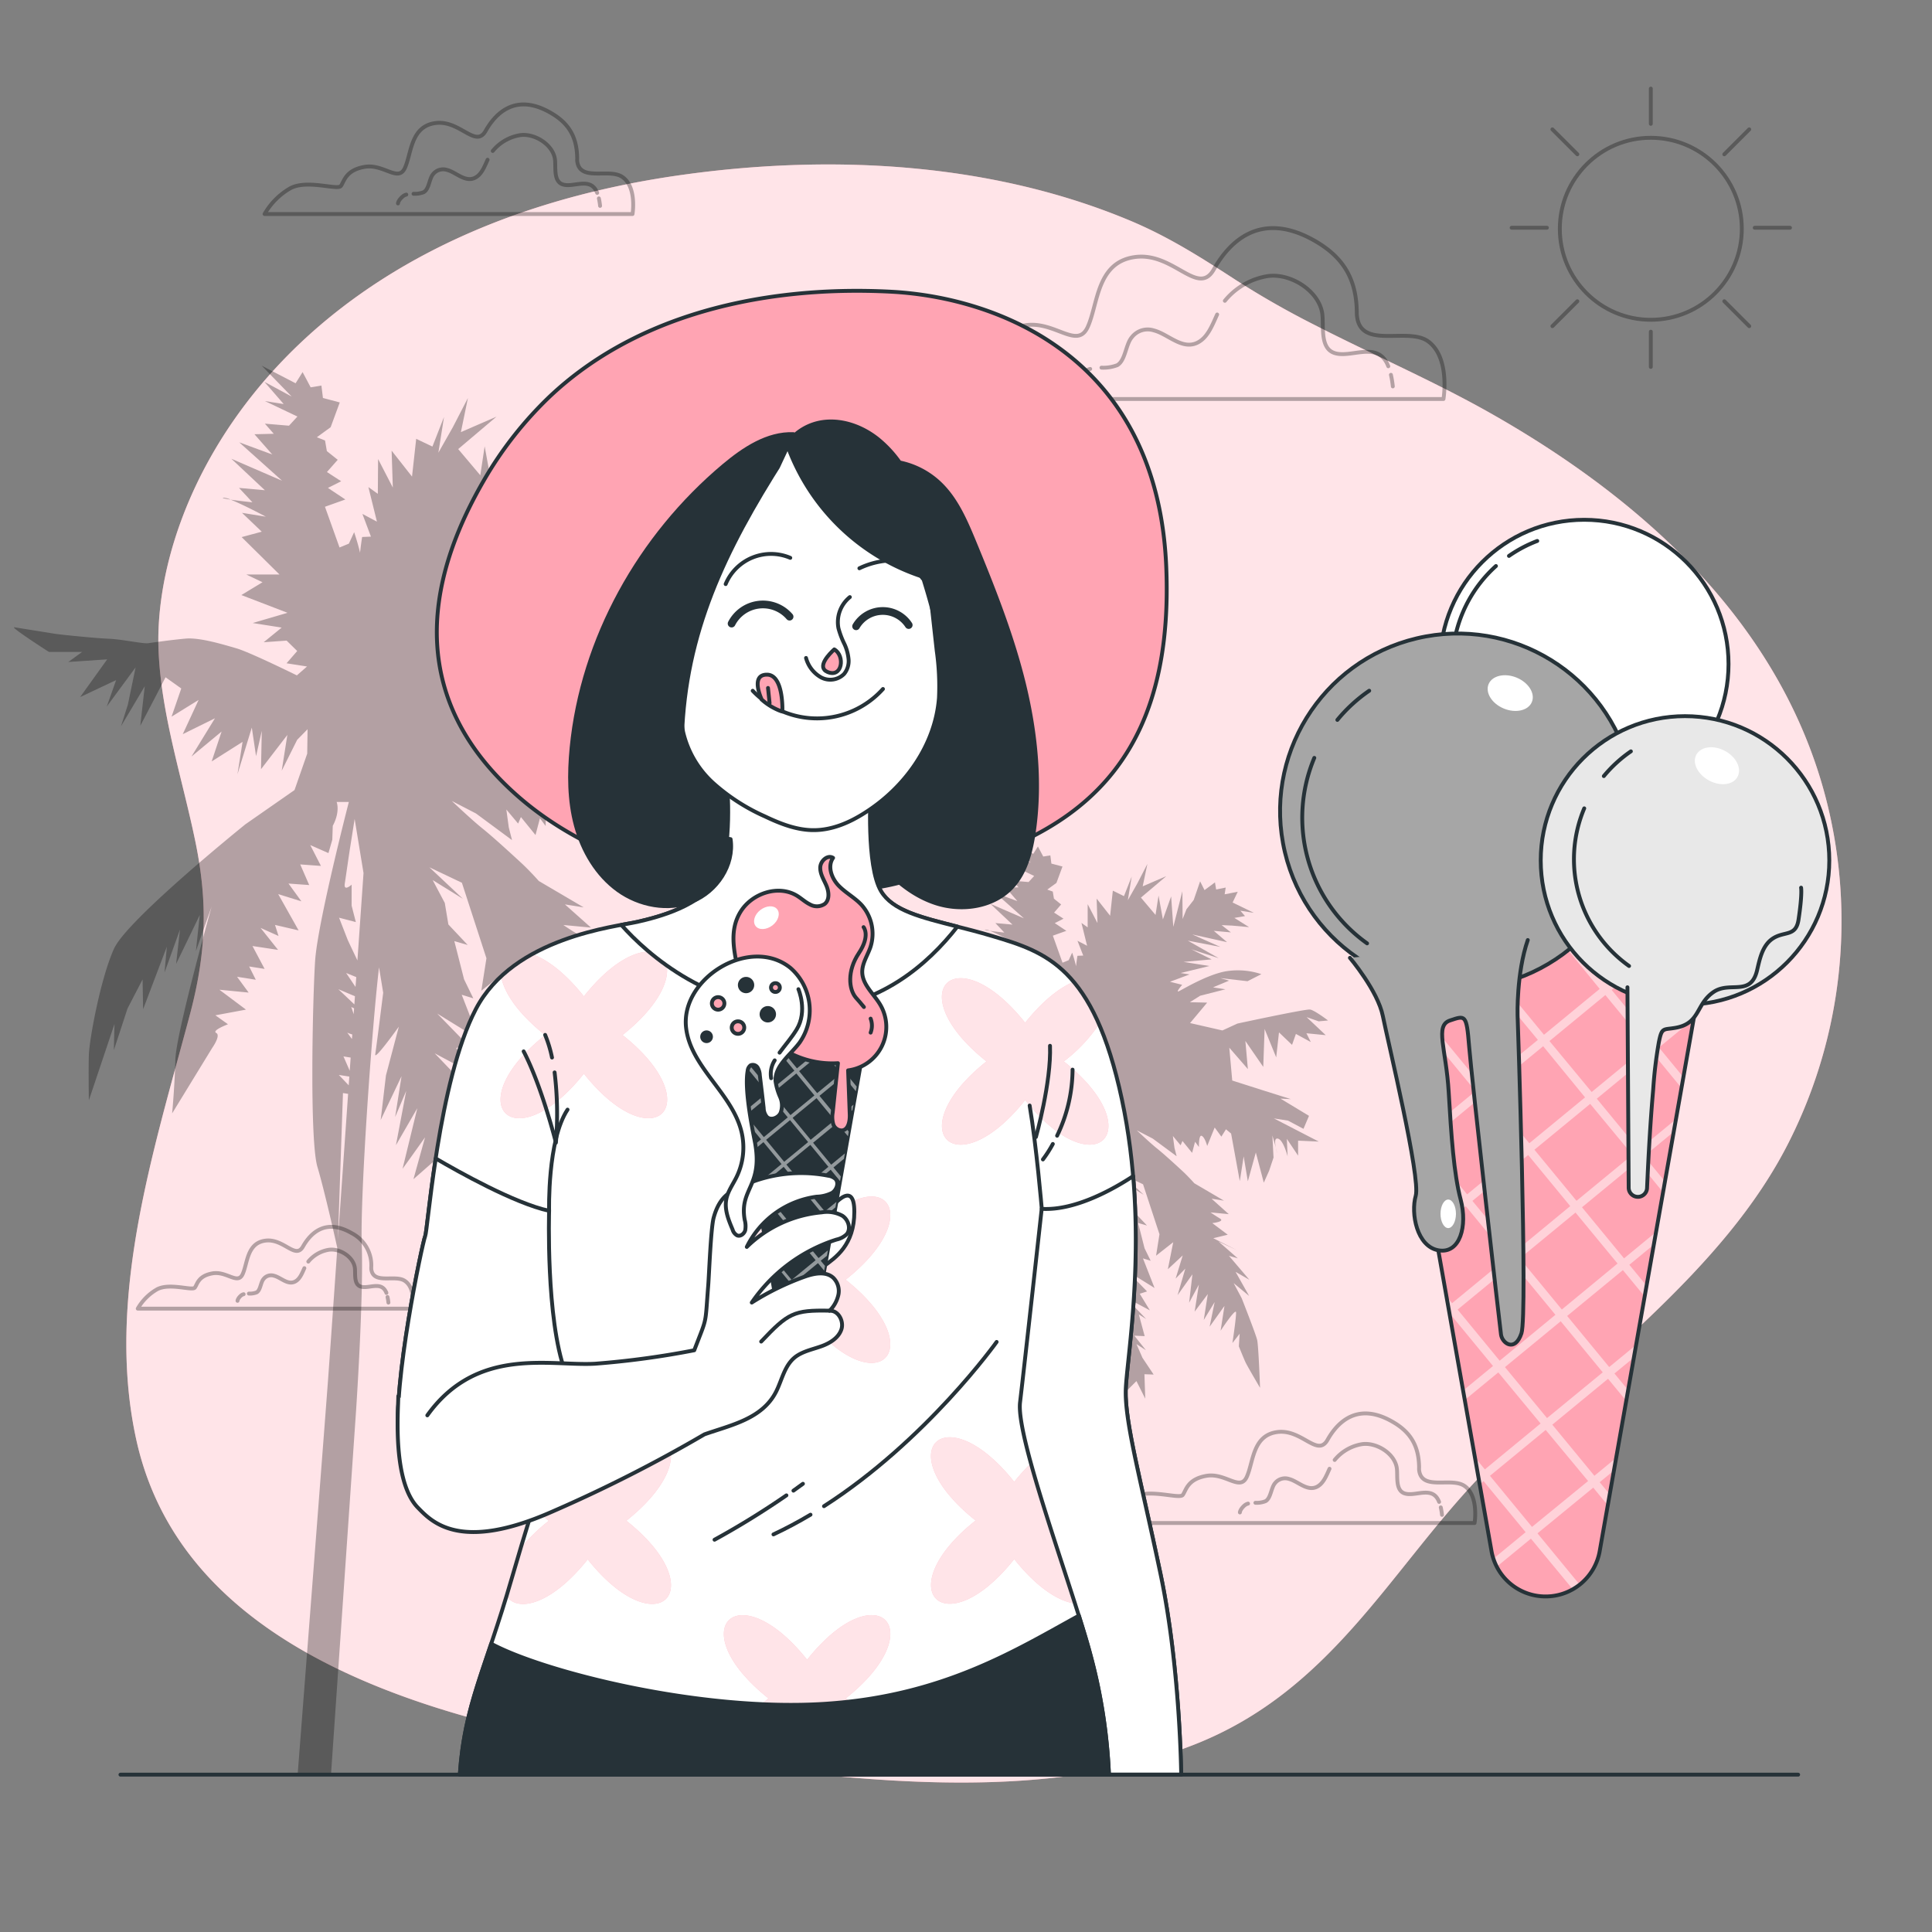 <svg xmlns="http://www.w3.org/2000/svg" viewBox="0 0 500 500"><rect x="0" y="0" width="500" height="500" fill="#808080" stroke="none"/><g id="freepik--background-simple--inject-69"><path d="M340.16,84.07a228.37,228.37,0,0,1-20-11.39c-9.05-5.86-17.62-11.4-28-15.71C256.93,42.3,216.63,39.9,178.42,45l-1.55.21C72.86,59.6,39.07,129.3,41.06,169c.82,16.56,6.15,32.55,9.5,48.79S53.34,247,49,263.13C39.61,298.31,27.36,336,35.2,372.27,50.13,441.38,147.65,453,213.43,459.4c31.32,3.05,65.71,3.76,95.37-7.79,35.61-13.88,50.78-45,74.31-69.57,27.29-28.51,63-52.42,80.19-87.15a126.88,126.88,0,0,0,9.43-87.53c-11.09-44-45-76.74-87.41-100.66C370.88,98.56,355.12,91.74,340.16,84.07Z" style="fill:#FFA4B3"></path><path d="M340.16,84.07a228.37,228.37,0,0,1-20-11.39c-9.05-5.86-17.62-11.4-28-15.71C256.93,42.3,216.63,39.9,178.42,45l-1.55.21C72.86,59.6,39.07,129.3,41.06,169c.82,16.56,6.15,32.55,9.5,48.79S53.34,247,49,263.13C39.61,298.31,27.36,336,35.2,372.27,50.13,441.38,147.65,453,213.43,459.4c31.32,3.05,65.71,3.76,95.37-7.79,35.61-13.88,50.78-45,74.31-69.57,27.29-28.51,63-52.42,80.19-87.15a126.88,126.88,0,0,0,9.43-87.53c-11.09-44-45-76.74-87.41-100.66C370.88,98.56,355.12,91.74,340.16,84.07Z" style="fill:#fff;opacity:0.7"></path></g><g id="freepik--Clouds--inject-69"><g style="opacity:0.3"><path d="M149.38,41.67a5.09,5.09,0,0,1,0-.69c-.06-5.31-2-9-6.84-11.77-9-5.23-14.23,0-16.85,4.65s-6.68-2.91-13.07-2-6.1,7.85-7.84,11.62-5.52-1.16-10.46-.29-5.23,3.78-6.1,4.94-8.71-1.74-13.07.58a18.08,18.08,0,0,0-6.68,6.68H163.7s1.16-7-2.62-9.58C157.7,43.42,150,47.17,149.38,41.67Z" style="fill:none;stroke:#000;stroke-linecap:round;stroke-linejoin:round"></path><path d="M105.15,50.36a2.29,2.29,0,0,0-.88.45C103,51.89,103,52.65,103,52.65" style="fill:none;stroke:#000;stroke-linecap:round;stroke-linejoin:round"></path><path d="M126.19,41.34c-.84,1.86-1.59,3.89-3.34,4.71-2.5,1.17-4.83-1.47-7.13-2.06a3.32,3.32,0,0,0-3.66,1.11c-1,1.19-1,3.88-2.42,4.64a6.28,6.28,0,0,1-2.62.41" style="fill:none;stroke:#000;stroke-linecap:round;stroke-linejoin:round"></path><path d="M154.55,49.92c-.07-.17-.14-.33-.22-.49-1.83-3.66-6.16-.72-8.82-1.75-2.37-.91-1.59-4.65-1.91-6.6-.62-3.78-5.37-6.67-9.08-6.09a11.62,11.62,0,0,0-7,4.08" style="fill:none;stroke:#000;stroke-linecap:round;stroke-linejoin:round"></path><path d="M155.3,53.28a17.58,17.58,0,0,0-.31-1.94" style="fill:none;stroke:#000;stroke-linecap:round;stroke-linejoin:round"></path></g><g style="opacity:0.3"><path d="M96.09,328.44a4.17,4.17,0,0,1,0-.52A9.35,9.35,0,0,0,91,319.13c-6.73-3.91-10.63,0-12.59,3.47s-5-2.17-9.76-1.52-4.56,5.86-5.86,8.68-4.13-.87-7.82-.21-3.9,2.82-4.55,3.69-6.52-1.31-9.77.43a13.53,13.53,0,0,0-5,5H106.8s.86-5.21-2-7.16C102.31,329.75,96.58,332.55,96.09,328.44Z" style="fill:none;stroke:#000;stroke-linecap:round;stroke-linejoin:round"></path><path d="M63.05,334.94a1.64,1.64,0,0,0-.66.33c-.92.8-.92,1.38-.92,1.38" style="fill:none;stroke:#000;stroke-linecap:round;stroke-linejoin:round"></path><path d="M78.77,328.2c-.63,1.38-1.19,2.9-2.49,3.51-1.87.87-3.61-1.1-5.34-1.54a2.48,2.48,0,0,0-2.73.83c-.77.89-.78,2.9-1.8,3.47a4.84,4.84,0,0,1-2,.31" style="fill:none;stroke:#000;stroke-linecap:round;stroke-linejoin:round"></path><path d="M100,334.61c0-.13-.1-.25-.16-.37-1.37-2.74-4.61-.54-6.6-1.31-1.76-.68-1.18-3.47-1.42-4.93-.46-2.83-4-5-6.78-4.55a8.66,8.66,0,0,0-5.25,3.05" style="fill:none;stroke:#000;stroke-linecap:round;stroke-linejoin:round"></path><path d="M100.52,337.11a12.19,12.19,0,0,0-.23-1.44" style="fill:none;stroke:#000;stroke-linecap:round;stroke-linejoin:round"></path></g><g style="opacity:0.3"><path d="M367.26,380.44a5.18,5.18,0,0,1,0-.7c-.07-5.3-2-9-6.84-11.77-9-5.22-14.24,0-16.85,4.65s-6.68-2.9-13.07-2-6.1,7.84-7.85,11.62-5.51-1.16-10.45-.29-5.23,3.77-6.1,4.94-8.72-1.75-13.07.58a18.15,18.15,0,0,0-6.69,6.68h95.28s1.16-7-2.61-9.59C375.58,382.19,367.91,385.94,367.26,380.44Z" style="fill:none;stroke:#000;stroke-linecap:round;stroke-linejoin:round"></path><path d="M323,389.13a2.34,2.34,0,0,0-.89.45c-1.23,1.07-1.23,1.84-1.23,1.84" style="fill:none;stroke:#000;stroke-linecap:round;stroke-linejoin:round"></path><path d="M344.08,380.11c-.85,1.85-1.6,3.89-3.34,4.71-2.5,1.16-4.84-1.47-7.14-2.07a3.32,3.32,0,0,0-3.65,1.12c-1,1.19-1.06,3.87-2.42,4.63a6.19,6.19,0,0,1-2.63.42" style="fill:none;stroke:#000;stroke-linecap:round;stroke-linejoin:round"></path><path d="M372.44,388.69c-.07-.17-.14-.34-.22-.49-1.83-3.67-6.16-.72-8.83-1.75-2.36-.91-1.59-4.65-1.91-6.6-.61-3.78-5.36-6.67-9.07-6.09a11.57,11.57,0,0,0-7,4.08" style="fill:none;stroke:#000;stroke-linecap:round;stroke-linejoin:round"></path><path d="M373.19,392.05a15.33,15.33,0,0,0-.32-1.94" style="fill:none;stroke:#000;stroke-linecap:round;stroke-linejoin:round"></path></g><g style="opacity:0.3"><path d="M351.2,81.9a9.3,9.3,0,0,1-.06-1.09c-.11-8.28-3.18-14-10.68-18.37-14.07-8.17-22.23,0-26.31,7.26s-10.44-4.54-20.42-3.18-9.52,12.25-12.25,18.15-8.62-1.82-16.33-.46-8.16,5.9-9.52,7.71-13.61-2.72-20.42.91a28.36,28.36,0,0,0-10.43,10.43H373.57s1.82-10.88-4.08-15C364.2,84.63,352.22,90.49,351.2,81.9Z" style="fill:none;stroke:#000;stroke-linecap:round;stroke-linejoin:round"></path><path d="M282.14,95.48a3.39,3.39,0,0,0-1.38.69c-1.92,1.68-1.92,2.88-1.92,2.88" style="fill:none;stroke:#000;stroke-linecap:round;stroke-linejoin:round"></path><path d="M315,81.39c-1.32,2.89-2.49,6.07-5.22,7.35-3.9,1.82-7.54-2.3-11.14-3.22a5.18,5.18,0,0,0-5.71,1.74c-1.62,1.85-1.64,6-3.77,7.24a10,10,0,0,1-4.1.65" style="fill:none;stroke:#000;stroke-linecap:round;stroke-linejoin:round"></path><path d="M359.29,94.79c-.11-.27-.22-.53-.34-.77-2.86-5.72-9.63-1.13-13.78-2.73-3.7-1.42-2.49-7.26-3-10.31-1-5.91-8.38-10.41-14.18-9.51a18,18,0,0,0-11,6.38" style="fill:none;stroke:#000;stroke-linecap:round;stroke-linejoin:round"></path><path d="M360.46,100a24.82,24.82,0,0,0-.49-3" style="fill:none;stroke:#000;stroke-linecap:round;stroke-linejoin:round"></path></g></g><g id="freepik--Sun--inject-69"><g style="opacity:0.3"><circle cx="427.23" cy="59.21" r="23.55" style="fill:none;stroke:#000;stroke-linecap:round;stroke-linejoin:round"></circle><line x1="427.23" y1="22.93" x2="427.23" y2="32.05" style="fill:none;stroke:#000;stroke-linecap:round;stroke-linejoin:round"></line><line x1="427.23" y1="85.84" x2="427.23" y2="94.96" style="fill:none;stroke:#000;stroke-linecap:round;stroke-linejoin:round"></line><line x1="463.25" y1="58.94" x2="454.12" y2="58.94" style="fill:none;stroke:#000;stroke-linecap:round;stroke-linejoin:round"></line><line x1="400.34" y1="58.94" x2="391.21" y2="58.94" style="fill:none;stroke:#000;stroke-linecap:round;stroke-linejoin:round"></line><line x1="452.7" y1="33.48" x2="446.25" y2="39.93" style="fill:none;stroke:#000;stroke-linecap:round;stroke-linejoin:round"></line><line x1="408.22" y1="77.96" x2="401.76" y2="84.41" style="fill:none;stroke:#000;stroke-linecap:round;stroke-linejoin:round"></line><line x1="452.7" y1="84.41" x2="446.25" y2="77.96" style="fill:none;stroke:#000;stroke-linecap:round;stroke-linejoin:round"></line><line x1="408.22" y1="39.93" x2="401.76" y2="33.48" style="fill:none;stroke:#000;stroke-linecap:round;stroke-linejoin:round"></line></g></g><g id="freepik--Trees--inject-69"><g style="opacity:0.3"><path d="M171.37,214.19c.28,1.18.64,2.19.64,2.19Z"></path><path d="M12.67,168.72h8.59l-3.58,2.6,10.06-.68-7,9.76L30.06,176l-2.43,6.85L35.1,172.7l-2,9.64-1.78,5.6,6.14-10.34-1.15,10.22,4-7.65,2.53-4.89,4.07,2.9-2.51,7.29,7-4.33L47.3,190l8.33-4.11-6.07,9.89,7.79-6.46-2.57,7.74,8-5.07-1.32,8.38,3.71-12.07,1.1,7.4,1.48-6.55-.2,9.92,6.82-8.87-1.46,9.26,1-2,3-6,2.69-2.74-.09,6.32-3.29,9.43-12.7,8.85s-30.54,24.59-34,32.18S23.13,268.93,23,273s0,11.75,0,11.75L29.63,265l-.06,2.45-.1,4.31L33,261l3.9-7.53.14,7.71L43.18,245l-.6,6.69,4-11.13-1,8.89L51.7,236.8l-1,9.34,1.77-5,2.31-6.55s-9.24,32.91-9.4,39.67-.83,13.88-.83,13.88l10.35-16.91s2.32-3.25,1.06-3.9S59,265.08,59,265.08l-3.26-2.32,7.92-1.47-6.88-5.15,7.57.74-3-4.09,4.85.77-1.72-3.44,4,.63-3.14-5.92,6.62,1-4.53-5.69,4.65,2.09-.91-2.86,6.11,1.42L72,231.4l6,1.86-3.34-4.6,5.36.39-2.32-5.34,5.36.39-2.77-5.4L85,220.78l1-3.46.12-3.6c2-3.76,1-6.17,1-6.17l3.16,0s-8.09,31.28-8.73,41.13-1.48,46.79.64,53.45C84,308.25,86.83,320.85,87.3,323c-1.2,17.13-2.15,30.68-2.43,34.46-.57,7.79-4.73,61.72-7.84,101.81h8.63l6.46-93.76s2-29.48,1.5-43.38c-.43-12.65,2.57-55.51,4.47-71.79l1.08,6.58s-.62,4.93-1.18,9.33c-.4,3.08-.76,5.89-.88,6.62-.27,1.76,6.11-7.18,6.11-7.18L101.29,273l-1.41,5.33-1.36,11.54,5.4-11.36-1.66,10.59,2.87-6.78-2.66,14.05L108,286.8l-3.82,15.68,2-2.77,3.82-5.36L107,305.17l5.24-4.6-.83,5.29,2.32-3.25-1.11,7.06,4.29-4.3,3.44,6.87L120,302.7l3.6.11-4.39-6.56-2.32-5.34,3.69,2.39-4.53-5.69,4,.18-2.28-8.49,2.88,1.81-8.16-8.52,9.59,5.12-4-6.49,2.86-.91-7.79-8L124,269l-4.51-11.56,3,.93-1.94-4-.45-.92-2.52-9.89,3.46,1-5-5.31-.93-5.57-3.14-5.92,7.83,4.85-8.67-8.15,8.41,4L125.89,248l-1.32,8.39,6.71-5.28-2.11,10.52,5.83-5.41-2.78,9.06,3.78-3.93-3,10.38,5.8-8.13-1.29,11.1,3.82-7.09-1.66,10.59,5.15-6.87-1.6,10.15,4.27-7-2,9.64,5.8-8.13-1.52,9.7s5.94-9,6.1-7.17-1.43,12-1.43,12l2.83-3.63-.32,4.93s1.95,4.82,2.62,6.29,5.68,9.93,5.68,9.93-.6-16.37-1.13-18.71-6-16.32-6-16.32L155,267.06l6,5-5.3-9.42,5.39,3.1-8-9.39,3.46,1L149,250.74l7.16,3.38-9.23-4.61,5.65-1.37-6.07-4.57s5.06-.56,3-1.79-3.7-2.39-3.7-2.39l7.13.67-6.74-6,4.86.77L139.44,228s-2.3-2.62-4.67-4.8-7.11-6.55-9.92-8.8-7.93-7.12-7.93-7.12l6.27,3.25,9.32,6.89-.84-3.3-.63-4.62,3.05,3.64.72-1.69,3.78,4.66,1.14-4.34,1.49,2s-.12-5,1.13-4.34,2.09,3.95,2.09,3.95l2.95-7.23,2.6,3.58,1.81-2.88,2,1.67,3.4,18.62,1.53-9.71,1.63,9.75L163.48,216l3.12,11.79,2.09-4.64,1.71-5.16-.44-8.66,1.41,4.91c-.41-1.76-.66-3.89.66-3.68,2.2.34,3.88,6.94,3.88,6.94l-.29-6.83,4.4,6.57v-5.87l8.08.36-17.56-9.09,5.54.87,6,3.21,2.16-5.09-11.15-6.72,4,.18-11.64-3.64-11.19-3.57L153.19,175l7.28,8.38-1-11,7,10.14.53-14.84,4.58,11.12,1.08-9.78,5.11,4.88,1.58-4.28,5.83,3.18-1.72-3.43,7.57.73L183.56,163l4.71,1.65,3.67-.33s-5.25-4-7-4.27-28.44,5.48-28.44,5.48l-5.85,2.69L138,165.37l6.68-8-6.76-.16,4-2.54,9.89-2.51-4.85-.76,6.29-2.63-3.46-1L160.44,149l5.41-2.77a29.16,29.16,0,0,0-13.37-1.2c-7.41,1.1-17.41,7.21-18.87,7.89s1.29-2.51,1.29-2.51l-4.78-1.21,7.68-2.86-3.53-.55,11.29-2.75-10.15-1.6,11-1-8-4L149.2,140l-12-6.87,12.72,2.45-11-4.89,13.54,3-5.18-4.43,6.68.6-3.62-2.83,4,.18,6.69.6-5.76-3.62,4.18-.69-1.93-2.12,5.29.84-8.41-4,2-4.2-5.13,1,.42-2.65-3.74.77-.47-2.79-4.08,3-1.72-3.44-2.51,7.3-2.83,3.62-1.5,3.83-.1-10.86-3.55,13.91-.84-11.89-3.22,9-1.7-9.31L124.3,123l-5.72-6.78,9.91-8.39-9.21,4L121.1,103l-3.89,7.53-3.76,6.64,1.46-9.26-3,7.66-4.2-2-1.08,9.77-5.28-6.71.31,9.55-3.81-7.38-.07,9-2.44-1.74,2.21,8.94-3.76-2L96,138.88l-2.28.09s-.32,2-.54,4.07c-.58-2.54-1.53-5.3-1.53-5.3l-1.36,2.95-2.42,1-3.77-10.54,5.27-1.88-4.5-3,3.43-1.72-3.69-2.39L87.4,119l-2.81-2.26L84.12,114,82,113.16l3.57-2.6,2.36-6.41L83.58,103l-.4-3.22-2.78.46-2.09-3.94L76.5,99.19l-8.78-4.55,7.78,8-7.08-3.83,5,5.76-4.85-.77,8.4,4-2.18,2.37-6.24-.53,2.3,2.62-5,.12,4.61,5.24-8.55-3.15L73,124.41l-13.12-5.68,8.67,8.14-6.69-.6L65.33,130s-3.39-.36-5.66-.69c3.21,1.24,9.14,4.41,9.14,4.41l-6.18-1,5.11,4.88L62.54,139l9.79,9.68H63.74l4.2,2L62.46,154l11.94,4.59-9,2.65,7.5,1.18-4.66,3.79,4.24-.3,1.7-.12,2.74,2.69-2.76,3.18,5.3.83-2.63,2.3s-12.17-6-15.63-7-9.5-2.85-13.16-2.52-8.29,1-9.69,1.19-6.61-1-10.21-1.15-12.5-1.06-13.82-1.27L3.72,162.34C2.4,162.14,12.67,168.72,12.67,168.72Zm74.79,152,1.3-37.84,1.33.21C89.2,295.86,88.28,309,87.46,320.71Zm2.79-39.84-2.56-2.69,2.72.43C90.35,279.36,90.3,280.12,90.25,280.87Zm.26-3.77-1.62-3.71,1.86.3Zm.57-8.21-1.21-1.67a6.34,6.34,0,0,0,1.3.48Zm.45-6.42c-.34-1.06-.62-1.87-.62-1.87l.73.34C91.6,261.45,91.57,262,91.53,262.47Zm.18-2.54L87.56,256l4.3,1.83Zm.31-4.5-2.44-3.63,2.62,1.06C92.14,253.7,92.08,254.56,92,255.43Zm-1.42-36c.35-2.21,1.18-7.5,1.18-7.5l2.3,14c-.28,4-.85,12.16-1.58,22.62l-1.9-4L90,243.28l-2.25-5.78,4.34,1.13L91,234.38l0-5.43s-2.11,1.93-1.77-.28S90.25,221.61,90.6,219.41Z"></path><path d="M57.82,128.8c-.53.09.45.29,1.85.49A5.21,5.21,0,0,0,57.82,128.8Z"></path></g><g style="opacity:0.3"><path d="M330.17,297.08a14.51,14.51,0,0,0,.42,1.45Z"></path><path d="M225.14,267h5.68l-2.36,1.72,6.65-.45-4.61,6.46,6.15-2.93L235,276.33l4.94-6.71-1.3,6.38-1.18,3.7,4.07-6.84-.77,6.77,2.62-5.07,1.68-3.23,2.69,1.91-1.66,4.83,4.64-2.86-2.71,5.86,5.51-2.73-4,6.55,5.16-4.27-1.7,5.11,5.31-3.35-.87,5.55,2.45-8,.73,4.9,1-4.34-.13,6.57,4.51-5.88-1,6.13.66-1.32,2-3.95,1.78-1.81-.06,4.18-2.18,6.24-8.4,5.86s-20.21,16.27-22.5,21.3-4.23,15.49-4.35,18.16,0,7.78,0,7.78l4.44-13.07,0,1.62-.07,2.85,2.32-7.11,2.57-5,.1,5.1,4.08-10.73-.4,4.43,2.66-7.37-.63,5.89,4-8.35-.68,6.18,1.17-3.32,1.53-4.33s-6.11,21.78-6.22,26.25-.55,9.19-.55,9.19l6.85-11.19s1.54-2.16.71-2.59,2-1.47,2-1.47l-2.15-1.54,5.24-1-4.55-3.41,5,.49-2-2.7,3.21.5-1.14-2.27,2.63.41L260,317.35l4.38.69-3-3.76,3.07,1.38-.6-1.89,4,.94-3.51-6.24,4,1.23-2.21-3.05,3.55.26-1.54-3.53,3.55.26-1.83-3.58,3.07,1.38.66-2.29.07-2.38c1.29-2.49.65-4.09.65-4.09l2.09,0s-5.35,20.7-5.78,27.22-1,31,.42,35.37c1.28,4,3.12,12.36,3.44,13.8-.8,11.33-1.43,20.3-1.61,22.8-.37,5.16-3.13,40.85-5.19,67.38h5.72l4.27-62s1.3-19.51,1-28.71c-.28-8.37,1.7-36.74,3-47.51l.71,4.35s-.4,3.26-.78,6.18c-.26,2-.5,3.9-.58,4.38-.18,1.17,4-4.75,4-4.75l-1.27,4.8-.94,3.53-.9,7.64,3.58-7.52-1.1,7,1.9-4.49-1.76,9.3,3.68-6.31-2.53,10.38,1.31-1.83,2.53-3.55-2,7.16,3.47-3.05-.55,3.51L292,355.6l-.73,4.67,2.84-2.85,2.28,4.55-.21-6.32,2.38.08-2.9-4.35-1.54-3.53,2.44,1.58-3-3.76,2.68.12-1.51-5.62,1.9,1.19-5.39-5.63,6.35,3.39-2.62-4.3,1.89-.6-5.15-5.3,7.09,4.41-3-7.66,2,.62-1.29-2.63-.3-.61-1.66-6.55,2.29.66-3.34-3.52-.62-3.68L290.81,306l5.18,3.21-5.74-5.39,5.57,2.67,4.25,12.93-.88,5.55,4.44-3.49-1.39,7,3.85-3.58-1.84,6,2.51-2.59-2,6.87,3.84-5.39-.86,7.35,2.53-4.69-1.1,7,3.41-4.55-1.05,6.71,2.82-4.64-1.3,6.38,3.84-5.38-1,6.42s3.93-6,4-4.75-.94,7.93-.94,7.93l1.87-2.4-.21,3.26s1.29,3.2,1.74,4.16,3.75,6.58,3.75,6.58-.39-10.83-.75-12.39-4-10.8-4-10.8l-2.08-3.91,4,3.31-3.51-6.23,3.57,2.05L318.05,325l2.29.66-5-4.37,4.74,2.24L314,320.45l3.74-.91-4-3s3.35-.37,2-1.18-2.45-1.59-2.45-1.59l4.72.45-4.46-4,3.21.51-7.67-4.5s-1.52-1.73-3.09-3.18-4.7-4.33-6.56-5.82-5.25-4.71-5.25-4.71l4.15,2.15,6.17,4.56-.56-2.18-.41-3.06,2,2.41.48-1.12,2.5,3.08.76-2.87,1,1.35s-.08-3.3.75-2.87,1.39,2.61,1.39,2.61l1.94-4.78,1.73,2.36,1.19-1.9,1.33,1.1,2.25,12.33,1-6.43,1.08,6.46,2.07-7.46,2.06,7.81,1.38-3.08,1.14-3.41-.3-5.73.94,3.25c-.28-1.16-.44-2.58.43-2.44,1.46.23,2.57,4.59,2.57,4.59l-.19-4.51,2.91,4.34v-3.88l5.35.24-11.62-6,3.66.58,4,2.12,1.43-3.36-7.38-4.46,2.67.13L326.3,282l-7.4-2.36-.76-8.5,4.81,5.54-.65-7.28,4.63,6.71.35-9.82,3,7.36.72-6.47,3.38,3.23,1-2.83,3.86,2.1-1.14-2.27,5,.49-4.95-4.67,3.12,1.09,2.43-.22s-3.47-2.64-4.64-2.83-18.82,3.63-18.82,3.63l-3.88,1.78-8.37-1.91,4.42-5.29-4.47-.11,2.66-1.67,6.54-1.67-3.21-.5,4.16-1.74-2.29-.66,7.06.81,3.58-1.83a19.25,19.25,0,0,0-8.86-.79c-4.9.72-11.52,4.77-12.49,5.21s.86-1.66.86-1.66l-3.16-.79,5.08-1.9-2.33-.36,7.46-1.82-6.71-1.06,7.28-.65-5.27-2.62,7.11,2.31-8-4.54,8.42,1.62-7.27-3.23,9,2-3.43-2.93,4.43.4-2.4-1.88,2.68.12,4.42.4-3.81-2.39,2.76-.47L321,235.69l3.5.55L319,233.57l1.33-2.79-3.39.67.27-1.75-2.47.5-.31-1.84-2.7,2-1.14-2.27-1.66,4.82-1.87,2.4-1,2.54-.06-7.2-2.35,9.21-.56-7.87-2.13,5.95-1.13-6.16-.78,5-3.78-4.48,6.56-5.55-6.1,2.63,1.21-5.79-2.58,5-2.48,4.39,1-6.13-2,5.07L288,230.5,287.3,237l-3.49-4.44.21,6.32L281.49,234l0,6-1.61-1.15,1.46,5.91-2.49-1.29,1.49,3.83-1.5.06s-.21,1.34-.36,2.69c-.38-1.68-1-3.5-1-3.5l-.91,1.95-1.59.65-2.5-7,3.49-1.25-3-2,2.27-1.14-2.44-1.58,1.82-2.11-1.86-1.49-.3-1.84-1.42-.52,2.37-1.73,1.56-4.24-2.87-.75-.27-2.13-1.84.3-1.38-2.61-1.2,1.91-5.81-3,5.15,5.3L262,220.73l3.29,3.81-3.21-.51,5.56,2.67-1.44,1.57-4.13-.35,1.52,1.73-3.3.08,3,3.47-5.66-2.08,7.35,6.54-8.68-3.76,5.73,5.39-4.42-.4,2.31,2.46s-2.25-.24-3.75-.46c2.13.82,6.05,2.92,6.05,2.92l-4.09-.65,3.39,3.23-3.44,1,6.47,6.41h-5.69l2.79,1.34-3.63,2.12,7.9,3L260,262l5,.78-3.08,2.51,2.8-.2,1.13-.08,1.81,1.78-1.82,2.11,3.5.55L267.6,271s-8.06-4-10.35-4.62-6.28-1.88-8.71-1.67-5.49.64-6.41.79-4.38-.69-6.76-.76-8.27-.7-9.15-.84l-7-1.1C218.34,262.63,225.14,267,225.14,267Zm49.5,100.58.86-25,.88.14C275.79,351.13,275.18,359.84,274.64,367.57Zm1.84-26.36-1.69-1.78,1.79.28C276.55,340.21,276.51,340.71,276.48,341.21Zm.17-2.49-1.07-2.46,1.23.19C276.76,337.2,276.71,338,276.65,338.72Zm.38-5.44-.8-1.11a4.09,4.09,0,0,0,.86.32Zm.3-4.25c-.22-.7-.41-1.24-.41-1.24l.48.23C277.38,328.35,277.35,328.69,277.33,329Zm.12-1.68-2.75-2.6,2.84,1.21Zm.2-3L276,322l1.73.7Zm-.94-23.84.78-5,1.53,9.27c-.19,2.63-.56,8.05-1,15l-1.26-2.66-.39-.82-1.49-3.83,2.87.75-.75-2.81,0-3.59s-1.4,1.27-1.17-.19Z"></path><path d="M255,240.57c-.35.06.29.19,1.22.32A3.39,3.39,0,0,0,255,240.57Z"></path></g></g><g id="freepik--ice-cream--inject-69"><path d="M400,413.16h0a14.2,14.2,0,0,1-14-11.73L358.31,244.89h83.33L414,401.43A14.19,14.19,0,0,1,400,413.16Z" style="fill:#FFA4B3"></path><path d="M416.56,386.71,414,383.59l3.65-3,.58-3.27-5.6,4.61L401.74,368.7l14.42-11.87,4.68,5.68.49-2.79-3.51-4.26,5-4.11.58-3.27-6.94,5.71-10.88-13.22L420,328.7l5.62,6.82.5-2.79-4.45-5.4,6.32-5.21.58-3.27-8.27,6.81-10.88-13.22,14.42-11.88,6.56,8,.49-2.8-5.39-6.54,7.66-6.3.58-3.27-9.61,7.91-10.88-13.22,14.42-11.88,7.5,9.11.49-2.79-6.32-7.69,9-7.4.58-3.26-10.94,9-10.88-13.23,13.7-11.28h-3.39l-11.69,9.62-7.91-9.62H405l9,11-14.42,11.87-18.5-22.47a1.08,1.08,0,0,0-.7-.39h-.12a1.1,1.1,0,0,0-.7.24,1.08,1.08,0,0,0-.15,1.52L398,269.12,383.53,281l-17.61-21.38a1.08,1.08,0,1,0-1.66,1.37l17.6,21.39-14.42,11.87-.52-.63.77,4.33L378,310.5l-7.09,5.83.43,2.44,8-6.61,10.88,13.22-14.42,11.88-1.55-1.88.92,5.19.33-.28,10.89,13.23-7.8,6.41.43,2.44,8.74-7.19L398.7,368.4l-14.42,11.88-2.58-3.14.76,4.32.15.19-.1.08.43,2.44,1-.86,10.89,13.22-8.35,6.87a14.62,14.62,0,0,0,.88,2.07l8.84-7.27L407,411.28a13.36,13.36,0,0,0,1.78-1.22L397.9,396.83,412.33,385l3.73,4.54ZM418.62,327,404.2,338.9l-10.88-13.22,14.42-11.87Zm3.84-28.13L408,310.77l-10.89-13.22,14.43-11.87Zm-7-41.35,10.88,13.22-14.42,11.87L401,269.42Zm-16.09,13.24L410.21,284l-14.43,11.87L384.9,282.66ZM368.81,295.9,383.23,284l10.89,13.22-14.43,11.88Zm12.25,14.89,14.43-11.87,10.88,13.22L392,324Zm-3.83,28.13,14.42-11.87,10.89,13.22-14.43,11.88Zm12.25,14.89,14.43-11.87,10.88,13.22L400.37,367Zm7,41.35-10.88-13.22,14.42-11.87L411,383.29Z" style="fill:#fff;opacity:0.5"></path><path d="M400,413.16h0a14.2,14.2,0,0,1-14-11.73L358.31,244.89h83.33L414,401.43A14.19,14.19,0,0,1,400,413.16Z" style="fill:none;stroke:#263238;stroke-miterlimit:10"></path><circle cx="410" cy="171.86" r="37.34" style="fill:#fff;stroke:#263238;stroke-linecap:round;stroke-linejoin:round"></circle><path d="M387.15,146.49a34.11,34.11,0,0,0-10.83,19.76" style="fill:#fff;stroke:#263238;stroke-linecap:round;stroke-linejoin:round"></path><path d="M397.84,140a33.92,33.92,0,0,0-7.32,3.87" style="fill:#fff;stroke:#263238;stroke-linecap:round;stroke-linejoin:round"></path><circle cx="377.87" cy="212.61" r="46.1" transform="matrix(0.97, -0.23, 0.23, 0.97, -38.19, 90.6)" style="fill:#a6a6a6;stroke:#263238;stroke-linecap:round;stroke-linejoin:round"></circle><path d="M340.14,196.14a39.92,39.92,0,0,0,13.66,48" style="fill:none;stroke:#263238;stroke-linecap:round;stroke-linejoin:round"></path><path d="M354.35,178.76a40,40,0,0,0-8.24,7.55" style="fill:none;stroke:#263238;stroke-linecap:round;stroke-linejoin:round"></path><circle cx="436.08" cy="222.68" r="37.34" style="fill:#e8e8e8;stroke:#263238;stroke-linecap:round;stroke-linejoin:round"></circle><path d="M410,209.2A33.89,33.89,0,0,0,421.6,250" style="fill:none;stroke:#263238;stroke-linecap:round;stroke-linejoin:round"></path><path d="M422.07,194.45a34.35,34.35,0,0,0-7,6.4" style="fill:none;stroke:#263238;stroke-linecap:round;stroke-linejoin:round"></path><path d="M349.36,247.89s7.21,8.52,8.52,15.07,9.82,41.91,8.51,46.5.27,13.13,5.88,14.12,7.55-6.34,5.76-13.08-2.45-16.66-3.11-27.89-3.64-17.19.33-18.51,4.29-1.65,4.95,6.61,7.93,72.37,8.26,74.68,3.64,4.62,5.29-.33-1-82.28-1-82.28-.33-10.9,2.64-19.5" style="fill:#a6a6a6;stroke:#263238;stroke-linecap:round;stroke-linejoin:round"></path><path d="M376.8,314.14c0,2-.91,3.69-2,3.69s-2-1.65-2-3.69.91-3.7,2-3.7S376.8,312.1,376.8,314.14Z" style="fill:#fff"></path><path d="M421.18,255.51l.32,51.95a2.38,2.38,0,0,0,4.75.1c.38-8.55.85-17.11,1.6-25.64a111.06,111.06,0,0,1,1.46-12.19c.79-3.93,1.09-3.18,4.23-3.72,6.59-1.11,5.26-6.17,10-9.33,4.18-2.78,9.54,1.27,11.18-5.52.66-2.78,1.31-6.33,3.93-8.17,3.06-2.14,6.12-.41,6.81-5,1-6.61.66-8.26.66-8.26" style="fill:#e8e8e8;stroke:#263238;stroke-linecap:round;stroke-linejoin:round"></path><path d="M439,195.33c-1.13,2.11.36,5.09,3.31,6.67s6.26,1.15,7.38-1-.35-5.1-3.3-6.68S440.16,193.22,439,195.33Z" style="fill:#fff"></path><ellipse cx="390.83" cy="179.35" rx="4.33" ry="6.06" transform="translate(76.35 472.64) rotate(-67.65)" style="fill:#fff"></ellipse></g><g id="freepik--Character--inject-69"><path d="M178.73,81.61c-13.48,4.35-26,11.14-36.45,21a97.21,97.21,0,0,0-17.17,21.91c-20.87,36.17-12.62,62.87,9.23,81.81s58,28.88,99.28,20.87,70.4-26,68.21-80.34S258.38,77,230.71,75.5C213.5,74.59,195.41,76.23,178.73,81.61Z" style="fill:#FFA4B3;stroke:#263238;stroke-linecap:round;stroke-linejoin:round"></path><path d="M184,133.11s-17.21,40.28-15.14,66.44,42.48,36.74,67.88,27.66,16.8-65.53,10.26-81.36S215,91.8,184,133.11Z" style="fill:#263238;stroke:#263238;stroke-linecap:round;stroke-linejoin:round"></path><path d="M188.19,202.94s1.46,16.51-2.42,24-15.54,10.44-20.88,11.65-32,3.89-41.75,22.58-12.38,57-13.11,58.74-8.49,38.6-6.8,51.95,24,16,32.78,6.8,10.43-14.57,10.43-14.57-7.28,21.12-14.08,44.67S120.23,441.07,119,459.28H305.68s-.24-27.68-5.34-51.95-9.22-39.08-9-47.58,6.31-41-1-75.25-19.66-38.11-33.5-42.24-25-5.09-28.89-11.65-2.67-25.73-2.67-25.73Z" style="fill:#fff"></path><path d="M218.88,439.54c22.63-18,8-32.66-10-10-18-22.62-32.66-8-10,10-10.73,8.55-13.08,16.32-10.67,19.74h10c3.21-1.77,6.89-4.89,10.73-9.71,3.84,4.82,7.52,7.94,10.73,9.71h10C232,455.86,229.61,448.09,218.88,439.54Z" style="fill:#FFA4B3"></path><path d="M151.11,277.86c18,22.63,32.66,8,10-10,22.62-18,8-32.66-10-10-4.92-6.18-9.58-9.57-13.31-10.89a41.3,41.3,0,0,0-8.1,5.78c.73,4,4.15,9.38,11.38,15.14C118.45,285.87,133.07,300.49,151.11,277.86Z" style="fill:#FFA4B3"></path><path d="M284.46,265a44.79,44.79,0,0,0-6.53-10.93c-3.61,1.48-8,4.83-12.62,10.62-18-22.62-32.66-8-10,10-22.62,18-8,32.66,10,10,18,22.63,32.66,8,10-10A40,40,0,0,0,284.46,265Z" style="fill:#FFA4B3"></path><path d="M208.85,321.19c-18-22.63-32.66-8-10,10-22.63,18-8,32.66,10,10,18,22.62,32.66,8,10-10C241.51,313.19,226.89,298.56,208.85,321.19Z" style="fill:#FFA4B3"></path><path d="M262.48,383.5c-18-22.63-32.66-8-10,10-22.62,18-8,32.66,10,10,18,22.63,32.66,8,10-10C295.14,375.49,280.52,360.87,262.48,383.5Z" style="fill:#FFA4B3"></path><path d="M152.1,403.56c18,22.63,32.66,8,10-10,22.63-18,8-32.66-10-10a40.53,40.53,0,0,0-9.2-8.78c-1.38,4.2-3.06,9.42-4.88,15.25a49.59,49.59,0,0,0,4,3.56,44.83,44.83,0,0,0-7.33,7.19c-.79,2.64-1.59,5.33-2.38,8.07-.41,1.41-.81,2.78-1.21,4.09C133.51,417.15,142.3,415.86,152.1,403.56Z" style="fill:#FFA4B3"></path><path d="M140.62,373.4c-7.84-3.9-12.49.6-8.8,8.36a15.74,15.74,0,0,0,4.19-3.07C137.85,376.74,139.36,375,140.62,373.4Z" style="fill:#FFA4B3"></path><g style="opacity:0.7"><path d="M218.88,439.54c22.63-18,8-32.66-10-10-18-22.62-32.66-8-10,10-10.73,8.55-13.08,16.32-10.67,19.74h10c3.21-1.77,6.89-4.89,10.73-9.71,3.84,4.82,7.52,7.94,10.73,9.71h10C232,455.86,229.61,448.09,218.88,439.54Z" style="fill:#fff"></path><path d="M151.11,277.86c18,22.63,32.66,8,10-10,22.62-18,8-32.66-10-10-4.92-6.18-9.58-9.57-13.31-10.89a41.3,41.3,0,0,0-8.1,5.78c.73,4,4.15,9.38,11.38,15.14C118.45,285.87,133.07,300.49,151.11,277.86Z" style="fill:#fff"></path><path d="M284.46,265a44.79,44.79,0,0,0-6.53-10.93c-3.61,1.48-8,4.83-12.62,10.62-18-22.62-32.66-8-10,10-22.62,18-8,32.66,10,10,18,22.63,32.66,8,10-10A40,40,0,0,0,284.46,265Z" style="fill:#fff"></path><path d="M208.85,321.19c-18-22.63-32.66-8-10,10-22.63,18-8,32.66,10,10,18,22.62,32.66,8,10-10C241.51,313.19,226.89,298.56,208.85,321.19Z" style="fill:#fff"></path><path d="M262.48,383.5c-18-22.63-32.66-8-10,10-22.62,18-8,32.66,10,10,18,22.63,32.66,8,10-10C295.14,375.49,280.52,360.87,262.48,383.5Z" style="fill:#fff"></path><path d="M152.1,403.56c18,22.63,32.66,8,10-10,22.63-18,8-32.66-10-10a40.53,40.53,0,0,0-9.2-8.78c-1.38,4.2-3.06,9.42-4.88,15.25a49.59,49.59,0,0,0,4,3.56,44.83,44.83,0,0,0-7.33,7.19c-.79,2.64-1.59,5.33-2.38,8.07-.41,1.41-.81,2.78-1.21,4.09C133.51,417.15,142.3,415.86,152.1,403.56Z" style="fill:#fff"></path><path d="M140.62,373.4c-7.84-3.9-12.49.6-8.8,8.36a15.74,15.74,0,0,0,4.19-3.07C137.85,376.74,139.36,375,140.62,373.4Z" style="fill:#fff"></path></g><path d="M188.19,202.94s1.46,16.51-2.42,24-15.54,10.44-20.88,11.65-32,3.89-41.75,22.58-12.38,57-13.11,58.74-8.49,38.6-6.8,51.95,24,16,32.78,6.8,10.43-14.57,10.43-14.57-7.28,21.12-14.08,44.67S120.23,441.07,119,459.28H305.68s-.24-27.68-5.34-51.95-9.22-39.08-9-47.58,6.31-41-1-75.25-19.66-38.11-33.5-42.24-25-5.09-28.89-11.65-2.67-25.73-2.67-25.73Z" style="fill:none;stroke:#263238;stroke-linecap:round;stroke-linejoin:round"></path><path d="M209.6,261.23c18-.72,30.52-11.63,38.17-21.43-9.49-2.41-16.78-4.15-19.77-9.19-3.88-6.55-2.67-25.73-2.67-25.73l-37.14-1.94s1.46,16.51-2.42,24-15.54,10.44-20.88,11.65c-.86.2-2.29.43-4.1.77C167.35,246.74,184.24,262.23,209.6,261.23Z" style="fill:#fff;stroke:#263238;stroke-linecap:round;stroke-linejoin:round"></path><path d="M146,365.45c-.88,2.58-2.94,8.72-5.54,16.83,2.9-6.35,5.41-11.92,5.41-12.2S145.92,367.89,146,365.45Z" style="fill:#fff;stroke:#263238;stroke-linecap:round;stroke-linejoin:round"></path><path d="M136,378.69c6.45-6.82,9.06-11.51,10-13.49.12-4.39.3-10.12.3-10.12-5.07-13.69-4.19-41.72-4.19-41.72-8.9-1.92-23.58-10.17-29.34-13.55-1.66,10.81-2.4,19.35-2.74,20.13-.73,1.7-8.49,38.6-6.8,51.95S127.27,387.91,136,378.69Z" style="fill:#fff;stroke:#263238;stroke-linecap:round;stroke-linejoin:round"></path><path d="M300.34,407.33c-5.09-24.27-9.22-39.08-9-47.58.2-6.82,4.14-29.13,1.92-55.37-4.83,3.19-14.94,9-23.67,8.47,0,0-4.48,40.72-5.6,50.06s13.82,48.56,18.3,65.74A142.45,142.45,0,0,1,287,459.28h18.69S305.44,431.6,300.34,407.33Z" style="fill:#fff;stroke:#263238;stroke-linecap:round;stroke-linejoin:round"></path><path d="M269.61,312.85s-1.38-16.37-3.14-26.74" style="fill:#fff;stroke:#263238;stroke-linecap:round;stroke-linejoin:round"></path><path d="M279.22,418.13c-16.3,8.94-35.09,20.78-65.53,22.8-32.51,2.15-73.18-8.3-86.56-15.53-4.19,12.47-7.24,20.69-8.12,33.88H287a142.45,142.45,0,0,0-4.68-30.63C281.55,425.71,280.47,422.11,279.22,418.13Z" style="fill:#263238;stroke:#263238;stroke-linecap:round;stroke-linejoin:round"></path><path d="M142.11,313.36s-.48-18.31,4.77-26.19" style="fill:#fff;stroke:#263238;stroke-linecap:round;stroke-linejoin:round"></path><path d="M201.51,324.79s8.27-5.21,11.14-9.17,8.45-10.61,8.45-2-4.85,11.87-8.09,14.2-7.55,5.4-11.14,9.89-13.49,9-11.15,1.8S201.51,324.79,201.51,324.79Z" style="fill:#fff;stroke:#263238;stroke-linecap:round;stroke-linejoin:round"></path><path d="M206.38,339h0a6.1,6.1,0,0,1-6-5l-11.89-67.26h35.8l-11.89,67.26A6.1,6.1,0,0,1,206.38,339Z" style="fill:#263238;stroke:#263238;stroke-linecap:round;stroke-linejoin:round"></path><path d="M213.51,327.61l-1.11-1.34L214,325l.25-1.41-2.41,2-4.67-5.68,6.19-5.1,2,2.44.22-1.2-1.51-1.83,2.14-1.76.25-1.41-3,2.46-4.68-5.68,6.2-5.11,2.41,2.94.22-1.2-1.91-2.32,2.71-2.24.25-1.4-3.55,2.92-4.68-5.68,6.2-5.1,2.82,3.42.21-1.2L217.34,290l3.29-2.71.25-1.4-4.12,3.39-4.68-5.68,6.2-5.1,3.22,3.91.21-1.2-2.72-3.3,3.86-3.18.25-1.4-4.7,3.87-4.67-5.68,5.89-4.85h-1.46l-5,4.13-3.4-4.13h-1.2l3.88,4.72-6.19,5.1-7.95-9.66a.47.47,0,0,0-.3-.16h0a.45.45,0,0,0-.3.1.46.46,0,0,0-.07.65l7.95,9.66-6.2,5.1L191.75,273a.45.45,0,0,0-.65-.06.46.46,0,0,0-.07.65l7.57,9.19-6.2,5.1-.22-.27.33,1.86,4.44,5.4-3,2.5.18,1.05,3.45-2.84,4.68,5.68-6.2,5.1-.67-.8.4,2.22.14-.11,4.68,5.68-3.35,2.75.18,1,3.76-3.09,4.67,5.68-6.19,5.11-1.11-1.35.33,1.85.06.08,0,0,.18,1,.45-.37,4.68,5.68-3.59,2.95a5.81,5.81,0,0,0,.38.89l3.79-3.12,4.63,5.62a8.09,8.09,0,0,0,.77-.53L205.49,332l6.2-5.1,1.6,1.95Zm.88-25.64-6.19,5.1-4.68-5.68,6.2-5.1ZM216,289.88l-6.2,5.1-4.67-5.68,6.19-5.1Zm-3-17.76,4.68,5.68-6.2,5.1-4.67-5.68Zm-6.91,5.69,4.68,5.68-6.2,5.1-4.68-5.68ZM193,288.6l6.2-5.11,4.67,5.69-6.19,5.1Zm5.27,6.39,6.19-5.1,4.68,5.68-6.2,5.1Zm-1.65,12.09,6.19-5.1,4.68,5.68-6.2,5.1Zm5.26,6.39,6.2-5.1,4.68,5.69-6.2,5.1Zm3,17.77-4.68-5.68,6.2-5.1,4.68,5.68Z" style="fill:#fff;opacity:0.5"></path><path d="M110.59,366.29c12.91-18,31.83-12.69,43.41-13.36a223.32,223.32,0,0,0,25.67-3.48c3.44-9,2.77-6.06,3.62-16.8.22-2.79.67-14.84,1.41-17.53s2-5.24,4.54-6.71a36.41,36.41,0,0,1,25.07-4.14,3.44,3.44,0,0,1,1.91.84c.95,1,.31,2.82-.86,3.59a9.35,9.35,0,0,1-4,1,23.64,23.64,0,0,0-18.09,13,31.81,31.81,0,0,1,19.42-8.95,8.28,8.28,0,0,1,5.34.9c1.52,1,2.28,3.37,1.09,4.77a5.47,5.47,0,0,1-2.64,1.38,42,42,0,0,0-21.92,16.3,68.83,68.83,0,0,1,13.54-6.64c2.48-.9,5.56-1.55,7.53.21a4.8,4.8,0,0,1,1.35,4.4,8.38,8.38,0,0,1-2.29,4.16c2.25-.16,3.77,2.69,3.06,4.82s-2.83,3.48-4.94,4.27-4.37,1.22-6.3,2.39c-3.39,2.06-4,6.17-5.65,9.44-3.6,7.09-11.7,8.64-18.55,11.06a371.93,371.93,0,0,1-39.4,20c-23.78,10.51-31.1,2.73-34.73-1-6.75-6.84-5.1-25.53-5.1-28.87" style="fill:#fff;stroke:#263238;stroke-linecap:round;stroke-linejoin:round"></path><path d="M214.65,339.2c-9.24-.18-10.68.62-17.66,8" style="fill:#fff;stroke:#263238;stroke-linecap:round;stroke-linejoin:round"></path><path d="M191.75,235.81c3-4.69,9.76-6.89,14.5-4,1.16.71,2.16,1.67,3.38,2.26a3.59,3.59,0,0,0,3.84-.16c1.27-1.09,1.06-3.13.41-4.68s-1.64-3-1.6-4.72,1.91-3.38,3.32-2.49c-1.51,2.14-.42,5.22,1.38,7.12s4.22,3.14,6,5.07a11.19,11.19,0,0,1,2.3,10.88c-.74,2.19-2.19,4.24-2.13,6.55.08,3.24,3,5.58,4.65,8.37a11.33,11.33,0,0,1-8.31,17l.42,11.43c.06,1.68-.32,3.93-2,4.12a2.33,2.33,0,0,1-2.27-1.67,6.78,6.78,0,0,1-.13-3l1.35-12.74a23.91,23.91,0,0,1-17.11-5.78c-4.78-4.16-7.16-9.84-8.28-15.95C190.38,247.5,188.24,241.32,191.75,235.81Z" style="fill:#FFA4B3;stroke:#263238;stroke-linecap:round;stroke-linejoin:round"></path><path d="M195.56,239.67c.85,1.1,2.8,1,4.34-.18s2.09-3.07,1.24-4.17-2.81-1-4.35.18S194.7,238.57,195.56,239.67Z" style="fill:#fff"></path><path d="M225.32,263.62a5.12,5.12,0,0,1,0,3.62" style="fill:none;stroke:#263238;stroke-linecap:round;stroke-linejoin:round"></path><path d="M223.49,239.94s1.84,2.15-1.23,6.75-2.6,9.35-.76,11.5c.6.7,1.37,1.52,2.08,2.43" style="fill:none;stroke:#263238;stroke-linecap:round;stroke-linejoin:round"></path><path d="M177.53,265.72c1,10.35,12,17.16,14.39,27.28a17.43,17.43,0,0,1-1.37,11.75c-.92,1.85-2.19,3.58-2.58,5.6-.52,2.67.56,5.37,1.63,7.87a2.44,2.44,0,0,0,1.19,1.51c.86.33,1.81-.44,2.07-1.33a6.22,6.22,0,0,0-.14-2.74c-1.43-8.2,4.91-8.62,2.59-20.4-.89-4.55-2.64-13.55-1.82-18.12a2,2,0,0,1,.75-1.43,1.46,1.46,0,0,1,1.82.56,4.23,4.23,0,0,1,.58,2c.34,2.83.69,5.67,1,8.51a3.61,3.61,0,0,0,.83,2.27c1,1,2.9.29,3.53-1a5.37,5.37,0,0,0-.1-4.14,15.94,15.94,0,0,1-1.19-4.07c-.25-4,3.78-6.75,6.21-10a14.56,14.56,0,0,0-2.36-19.35C194.22,242.14,176.32,253,177.53,265.72Z" style="fill:#fff;stroke:#263238;stroke-linecap:round;stroke-linejoin:round"></path><path d="M187.47,259.67a1.62,1.62,0,1,1-1.62-1.61A1.62,1.62,0,0,1,187.47,259.67Z" style="fill:#FFA4B3;stroke:#263238;stroke-linecap:round;stroke-linejoin:round"></path><path d="M184,268.31a1.14,1.14,0,1,1-1.14-1.14A1.14,1.14,0,0,1,184,268.31Z" style="fill:#263238;stroke:#263238;stroke-linecap:round;stroke-linejoin:round"></path><path d="M194.69,254.94a1.61,1.61,0,1,1-1.61-1.62A1.61,1.61,0,0,1,194.69,254.94Z" style="fill:#263238;stroke:#263238;stroke-linecap:round;stroke-linejoin:round"></path><path d="M192.61,265.93a1.62,1.62,0,1,1-1.61-1.61A1.61,1.61,0,0,1,192.61,265.93Z" style="fill:#FFA4B3;stroke:#263238;stroke-linecap:round;stroke-linejoin:round"></path><path d="M200.33,262.48a1.62,1.62,0,1,1-1.61-1.61A1.61,1.61,0,0,1,200.33,262.48Z" style="fill:#263238;stroke:#263238;stroke-linecap:round;stroke-linejoin:round"></path><path d="M201.82,255.58a1.14,1.14,0,1,1-1.14-1.14A1.14,1.14,0,0,1,201.82,255.58Z" style="fill:#FFA4B3;stroke:#263238;stroke-linecap:round;stroke-linejoin:round"></path><path d="M200.49,274.42a6.55,6.55,0,0,0-.92,4.62" style="fill:none;stroke:#263238;stroke-linecap:round;stroke-linejoin:round"></path><path d="M206.63,256s2.45,5.68-.46,10.43c-1.35,2.2-3.06,4.13-4.42,6" style="fill:none;stroke:#263238;stroke-linecap:round;stroke-linejoin:round"></path><path d="M193.14,120.37c-.49-.31-11.85,12.37-12,12.94a228.84,228.84,0,0,0-4.91,48.83,37,37,0,0,0,.56,7.28,25.73,25.73,0,0,0,7.94,13.36A51.11,51.11,0,0,0,198,211.3c4,1.91,8.31,3.59,12.76,3.54,4.71-.05,9.21-2,13.18-4.57,10.28-6.54,18.14-17.51,19.06-29.66a65.56,65.56,0,0,0-.58-12.2q-.75-6.76-1.49-13.52a67.35,67.35,0,0,0-2.49-13.76c-3.36-10.27-11.35-18.27-19.31-25.57-1.73-1.58-3.64-3.24-6-3.49a10.37,10.37,0,0,0-5.46,1.39C198.8,117.77,193.14,120.37,193.14,120.37Z" style="fill:#fff;stroke:#263238;stroke-linecap:round;stroke-linejoin:round"></path><path d="M187.8,151.16a12.73,12.73,0,0,1,16.72-6.79" style="fill:#fff;stroke:#263238;stroke-linecap:round;stroke-linejoin:round"></path><path d="M222.41,147.07a20.77,20.77,0,0,1,7.62-2,10.68,10.68,0,0,1,8.73,4.61" style="fill:#fff;stroke:#263238;stroke-linecap:round;stroke-linejoin:round"></path><path d="M189.34,161.38a9.11,9.11,0,0,1,15-1.79" style="fill:#fff;stroke:#263238;stroke-linecap:round;stroke-linejoin:round;stroke-width:2px"></path><path d="M199.79,123.35c-14.5,23.48-23.6,44.71-23.36,72.31,0,4.56.44,9.24,2.39,13.36s5.73,7.63,10.26,8.15c1,6.7-3.57,13.54-9.85,16.08s-13.77,1.1-19.27-2.86-9.13-10.15-10.9-16.7-1.78-13.44-1.13-20.18c2.76-28.22,17.67-54.78,39.4-73,5.18-4.34,11.3-8.41,18-8.16q-2,4.27-4,8.54Z" style="fill:#263238;stroke:#263238;stroke-linecap:round;stroke-linejoin:round"></path><path d="M202.47,116.86c-.13.32-.26.65-.36,1Z" style="fill:#fff;stroke:#263238;stroke-linecap:round;stroke-linejoin:round"></path><path d="M202.47,116.86a11,11,0,0,1,1.11-2c-.06-.17-.13-.34-.18-.52Z" style="fill:#fff;stroke:#263238;stroke-linecap:round;stroke-linejoin:round"></path><path d="M265,177c-3.12-12.75-8-25-13-37.11-2.26-5.44-4.68-11-9-15a21.19,21.19,0,0,0-10.17-5.21,30.16,30.16,0,0,0-5.65-6.07c-3.9-3.1-8.92-5-13.87-4.44a13.8,13.8,0,0,0-9.67,5.69,55.47,55.47,0,0,0,35.17,34.4c3.07,9.75,5.53,19.71,6.13,29.89.69,11.94-1.33,24.28-7.49,34.52a18.78,18.78,0,0,1-4.71,5.61,8.63,8.63,0,0,1-6.93,1.71c4.28,5.66,9.8,10.68,16.56,12.82s14.89.89,19.66-4.36c3.28-3.6,4.63-8.55,5.4-13.36C269.45,203.11,268.1,189.78,265,177Z" style="fill:#263238;stroke:#263238;stroke-linecap:round;stroke-linejoin:round"></path><path d="M194.8,178.77a22.94,22.94,0,0,0,33.71-.46" style="fill:#fff;stroke:#263238;stroke-linecap:round;stroke-linejoin:round"></path><path d="M219.94,154.53a8.33,8.33,0,0,0-2.95,8.06,22,22,0,0,0,1.55,4.09,12,12,0,0,1,1.07,3.93,5.27,5.27,0,0,1-1.17,3.82,5.05,5.05,0,0,1-6,.85,8.2,8.2,0,0,1-3.84-5" style="fill:#fff;stroke:#263238;stroke-linecap:round;stroke-linejoin:round"></path><path d="M221.56,162.08a8,8,0,0,1,13.61-.32" style="fill:#fff;stroke:#263238;stroke-linecap:round;stroke-linejoin:round;stroke-width:2px"></path><path d="M215.91,168.06c-1.21,1.1-4.69,4.59-1.74,5.85C218,175.54,218.76,169.69,215.91,168.06Z" style="fill:#FFA4B3;stroke:#263238;stroke-linecap:round;stroke-linejoin:round"></path><path d="M197.09,180.93s-3-6.33,1.39-6.33,4,9.54,4,9.54L202,184a15.52,15.52,0,0,1-4.92-3Z" style="fill:#FFA4B3;stroke:#263238;stroke-linecap:round;stroke-linejoin:round"></path><line x1="199.17" y1="181.96" x2="198.76" y2="178.04" style="fill:#fff;stroke:#263238;stroke-linecap:round;stroke-linejoin:round"></line><path d="M209.76,392c-3.1,1.84-6.3,3.56-9.59,5.1" style="fill:none;stroke:#263238;stroke-linecap:round;stroke-linejoin:round"></path><path d="M257.93,347.29s-18.17,25.5-44.68,42.51" style="fill:none;stroke:#263238;stroke-linecap:round;stroke-linejoin:round"></path><path d="M203.52,387a211.49,211.49,0,0,1-18.6,11.48" style="fill:none;stroke:#263238;stroke-linecap:round;stroke-linejoin:round"></path><path d="M207.8,384s-.88.66-2.46,1.78" style="fill:none;stroke:#263238;stroke-linecap:round;stroke-linejoin:round"></path><path d="M142.86,273.69a32.56,32.56,0,0,0-1.78-5.86" style="fill:none;stroke:#263238;stroke-linecap:round;stroke-linejoin:round"></path><path d="M135.52,272.1c4.72,9.08,8.35,23.61,8.35,23.61a89.51,89.51,0,0,0-.34-18.17" style="fill:none;stroke:#263238;stroke-linecap:round;stroke-linejoin:round"></path><path d="M268.1,294.26s4-14.17,3.64-23.61" style="fill:none;stroke:#263238;stroke-linecap:round;stroke-linejoin:round"></path><path d="M273.58,293.92a39.79,39.79,0,0,0,4-17.1" style="fill:none;stroke:#263238;stroke-linecap:round;stroke-linejoin:round"></path><path d="M269.91,300.06a30.42,30.42,0,0,0,2.56-4" style="fill:none;stroke:#263238;stroke-linecap:round;stroke-linejoin:round"></path></g><g id="freepik--Line--inject-69"><line x1="31.17" y1="459.28" x2="465.36" y2="459.28" style="fill:#fff;stroke:#263238;stroke-linecap:round;stroke-linejoin:round"></line></g></svg>